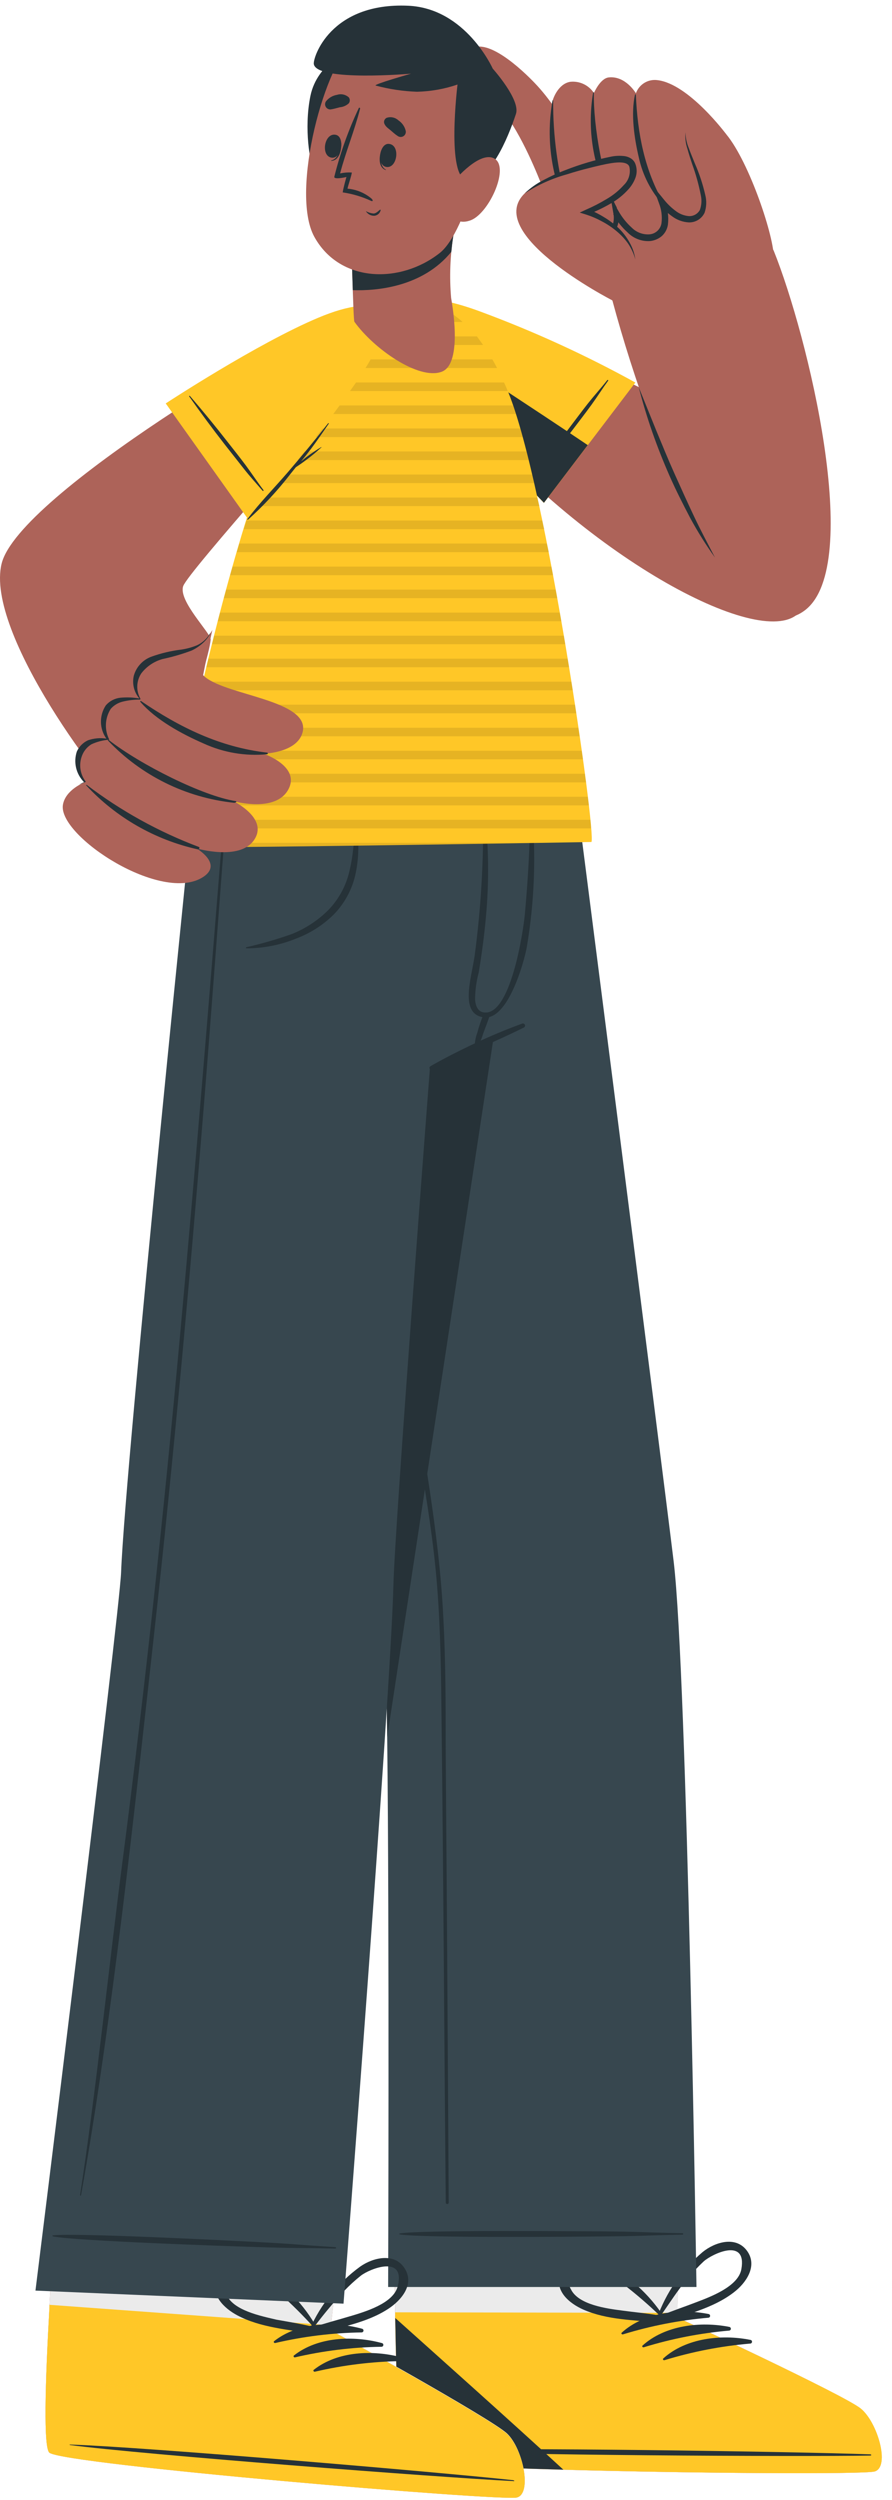 <svg width="80" height="224" viewBox="0 0 80 224" fill="none" xmlns="http://www.w3.org/2000/svg">
<path d="M78.46 221.44C77.084 221.879 37.852 221.375 36.373 220.406C35.804 220.045 35.546 214.328 35.429 207.402V207.189C35.429 205.762 35.384 204.289 35.378 202.803C35.378 202.596 35.378 202.389 35.378 202.189C35.326 192.202 35.481 181.834 35.481 181.834L61.728 182.099L60.934 202.234L60.901 203.035L60.74 207.209V207.635C60.74 207.635 75.656 214.573 77.174 215.8C78.692 217.028 79.835 221.001 78.46 221.44Z" fill="#AD6359"/>
<path d="M78.465 221.44C77.089 221.879 37.857 221.375 36.378 220.406C35.809 220.045 35.551 214.328 35.434 207.402V207.189C35.434 205.762 35.389 204.289 35.383 202.803C35.383 202.596 35.383 202.389 35.383 202.189L60.945 202.26L60.913 203.061L60.751 207.234V207.661C60.751 207.661 75.661 214.573 77.179 215.8C78.697 217.028 79.841 221.001 78.465 221.44Z" fill="#EBEBEB"/>
<path d="M78.465 221.44C77.619 221.711 62.418 221.621 50.519 221.285C43.09 221.085 36.953 220.775 36.378 220.406C35.803 220.038 35.558 214.489 35.441 207.693C35.441 207.596 35.441 207.499 35.441 207.402C35.441 207.305 35.441 207.254 35.441 207.183L60.758 207.234V207.661C60.758 207.661 75.694 214.573 77.205 215.807C78.717 217.041 79.841 221.001 78.465 221.44Z" fill="#FFC727"/>
<path d="M78.041 219.909C71.426 219.663 44.74 219.263 38.183 219.541C38.132 219.541 38.132 219.579 38.183 219.586C44.734 219.973 71.42 220.135 78.035 220.019C78.177 220.019 78.177 219.915 78.041 219.909Z" fill="#263238"/>
<path d="M63.559 207.338C60.975 206.821 57.777 207.176 55.762 209.005C55.684 209.076 55.762 209.185 55.872 209.16C58.37 208.392 60.942 207.892 63.546 207.667C63.585 207.661 63.62 207.642 63.646 207.613C63.672 207.584 63.687 207.547 63.688 207.508C63.69 207.469 63.678 207.431 63.654 207.4C63.631 207.369 63.597 207.347 63.559 207.338Z" fill="#263238"/>
<path d="M65.426 208.494C62.842 207.977 59.645 208.333 57.629 210.161C57.551 210.232 57.629 210.342 57.739 210.316C60.228 209.549 62.792 209.049 65.388 208.823C65.427 208.822 65.465 208.806 65.495 208.779C65.524 208.752 65.543 208.715 65.547 208.675C65.552 208.636 65.542 208.596 65.52 208.562C65.498 208.529 65.465 208.505 65.426 208.494Z" fill="#263238"/>
<path d="M67.286 209.651C64.702 209.134 61.504 209.489 59.488 211.317C59.411 211.388 59.488 211.498 59.598 211.472C62.096 210.707 64.669 210.209 67.273 209.986C67.317 209.988 67.361 209.972 67.393 209.942C67.426 209.911 67.445 209.869 67.447 209.825C67.449 209.78 67.433 209.737 67.403 209.704C67.372 209.672 67.33 209.652 67.286 209.651Z" fill="#263238"/>
<path d="M67.02 201.705C66.013 200.283 64.1 200.897 63.002 201.795C61.145 203.372 59.737 205.411 58.919 207.706C58.915 207.716 58.913 207.726 58.914 207.737C58.915 207.748 58.919 207.758 58.924 207.767C58.93 207.776 58.938 207.783 58.947 207.788C58.956 207.793 58.967 207.796 58.978 207.796C58.978 207.997 59.158 208.21 59.385 208.126C61.542 207.357 63.945 206.834 65.806 205.4C66.891 204.579 67.97 203.055 67.02 201.705ZM62.414 206.291C61.361 206.698 60.295 207.047 59.262 207.486C60.063 206.336 60.806 205.161 61.723 204.088C62.158 203.57 62.624 203.078 63.118 202.615C63.907 201.924 66.995 200.464 66.491 203.313C66.219 204.883 63.674 205.813 62.414 206.291Z" fill="#263238"/>
<path d="M52.314 206.937C54.446 207.88 56.914 207.867 59.194 208.119C59.427 208.119 59.549 207.893 59.511 207.699C59.521 207.696 59.53 207.691 59.538 207.683C59.545 207.676 59.551 207.667 59.555 207.657C59.558 207.647 59.56 207.637 59.559 207.626C59.558 207.615 59.555 207.605 59.549 207.596C58.221 205.554 56.381 203.895 54.213 202.783C52.921 202.137 50.932 202.008 50.286 203.623C49.64 205.238 51.067 206.388 52.314 206.937ZM51.164 205.064C50.027 202.409 53.367 203.126 54.285 203.617C54.877 203.945 55.445 204.317 55.983 204.728C57.09 205.585 58.151 206.499 59.162 207.467C58.051 207.273 56.933 207.183 55.816 207.028C54.485 206.853 51.823 206.53 51.177 205.064H51.164Z" fill="#263238"/>
<path d="M50.527 221.285C43.098 221.085 36.961 220.775 36.386 220.406C35.811 220.038 35.566 214.489 35.449 207.693C38.485 210.413 46.056 217.163 50.527 221.285Z" fill="#263238"/>
<path d="M27.426 68.822C27.426 68.822 33.317 135.115 34.273 140.173C34.499 141.329 34.635 147.596 34.726 155.645C34.926 173.222 34.81 204.915 34.81 204.915H62.465C62.465 204.915 61.644 150.005 60.417 139.895C59.19 129.785 51.373 68.835 51.373 68.835L27.426 68.822Z" fill="#37474F"/>
<path d="M61.213 200.096C56.898 200.006 58.138 199.973 53.823 199.928C51.711 199.928 37.834 199.792 35.858 200.115C35.846 200.115 35.834 200.12 35.826 200.129C35.817 200.137 35.812 200.149 35.812 200.161C35.812 200.173 35.817 200.184 35.826 200.193C35.834 200.201 35.846 200.206 35.858 200.206C37.834 200.529 51.711 200.413 53.823 200.387C58.138 200.348 56.898 200.316 61.213 200.225C61.23 200.225 61.247 200.218 61.259 200.206C61.271 200.194 61.278 200.178 61.278 200.161C61.278 200.143 61.271 200.127 61.259 200.115C61.247 200.103 61.23 200.096 61.213 200.096Z" fill="#263238"/>
<path d="M40.063 168.707C40.029 164.693 39.998 160.681 39.973 156.672C39.973 152.796 39.973 148.92 39.766 145.044C39.391 137.182 37.828 129.456 36.665 121.685C35.502 113.913 34.585 106.11 33.726 98.299C32.763 89.54 31.917 80.76 31.019 71.994C31.019 71.936 30.916 71.936 30.922 71.994C32.214 87.653 33.681 103.306 35.845 118.868C36.387 122.744 36.977 126.607 37.615 130.457C38.261 134.333 38.907 138.261 39.21 142.208C39.514 146.155 39.559 149.96 39.598 153.836C39.645 157.85 39.686 161.859 39.721 165.865C39.805 174.766 39.889 188.475 39.979 197.376C39.986 197.407 40.003 197.434 40.027 197.453C40.051 197.472 40.081 197.483 40.111 197.483C40.142 197.483 40.172 197.472 40.196 197.453C40.221 197.434 40.237 197.407 40.244 197.376C40.192 189.392 40.121 176.646 40.063 168.707Z" fill="#263238"/>
<path d="M21.594 68.822C21.594 68.822 33.319 135.115 34.275 140.173C34.501 141.329 34.636 147.596 34.727 155.645L47.944 68.822H21.594Z" fill="#263238"/>
<path d="M46.348 223.778C44.946 224.121 5.844 220.833 4.435 219.767C3.893 219.366 4.041 213.643 4.435 206.73C4.435 206.659 4.435 206.582 4.435 206.511C4.513 205.09 4.597 203.623 4.7 202.137L4.739 201.491C5.385 191.524 6.283 181.194 6.283 181.194L32.44 183.352L30.224 203.378L30.14 204.172L29.688 208.326L29.642 208.752C29.642 208.752 44.042 216.705 45.469 218.042C46.897 219.379 47.75 223.436 46.348 223.778Z" fill="#AD6359"/>
<path d="M46.348 223.778C44.946 224.121 5.844 220.833 4.435 219.767C3.893 219.366 4.041 213.643 4.435 206.731C4.435 206.659 4.435 206.582 4.435 206.511C4.513 205.09 4.597 203.623 4.7 202.137L4.739 201.491L30.224 203.371L30.14 204.166L29.688 208.32L29.642 208.746C29.642 208.746 44.042 216.698 45.469 218.036C46.897 219.373 47.75 223.436 46.348 223.778Z" fill="#EBEBEB"/>
<path d="M46.348 223.779C44.946 224.121 5.844 220.833 4.435 219.767C3.893 219.366 4.041 213.643 4.435 206.731C4.435 206.66 4.435 206.582 4.435 206.511L29.688 208.352L29.642 208.778C29.642 208.778 44.042 216.731 45.469 218.068C46.897 219.405 47.75 223.436 46.348 223.779Z" fill="#FFC727"/>
<path d="M46.008 222.222C39.432 221.504 12.836 219.243 6.279 219.03C6.228 219.03 6.221 219.069 6.279 219.075C12.778 219.928 39.394 221.976 46.002 222.305C46.163 222.338 46.176 222.26 46.008 222.222Z" fill="#263238"/>
<path d="M32.479 208.656C29.895 207.958 26.724 208.087 24.585 209.767C24.501 209.831 24.585 209.954 24.682 209.935C27.225 209.342 29.824 209.023 32.434 208.985C32.475 208.985 32.514 208.97 32.544 208.943C32.574 208.917 32.594 208.88 32.6 208.84C32.605 208.8 32.596 208.759 32.574 208.725C32.552 208.691 32.518 208.667 32.479 208.656Z" fill="#263238"/>
<path d="M34.26 209.941C31.676 209.243 28.498 209.373 26.36 211.052C26.282 211.117 26.36 211.24 26.457 211.22C28.999 210.628 31.598 210.309 34.209 210.271C34.25 210.272 34.29 210.258 34.322 210.232C34.353 210.206 34.374 210.169 34.38 210.129C34.387 210.088 34.378 210.047 34.356 210.012C34.334 209.978 34.3 209.952 34.26 209.941Z" fill="#263238"/>
<path d="M36.038 211.227C33.453 210.529 30.275 210.658 28.137 212.338C28.059 212.402 28.137 212.525 28.24 212.506C30.783 211.912 33.382 211.594 35.992 211.556C36.033 211.556 36.072 211.541 36.102 211.514C36.133 211.488 36.152 211.451 36.158 211.411C36.163 211.371 36.154 211.33 36.132 211.296C36.11 211.262 36.076 211.238 36.038 211.227Z" fill="#263238"/>
<path d="M36.315 203.287C35.417 201.795 33.466 202.267 32.303 203.087C30.328 204.524 28.767 206.459 27.781 208.694C27.781 208.746 27.781 208.778 27.833 208.791C27.827 208.842 27.833 208.893 27.85 208.94C27.868 208.988 27.896 209.031 27.933 209.066C27.971 209.1 28.015 209.125 28.064 209.14C28.113 209.154 28.164 209.156 28.214 209.147C30.417 208.533 32.859 208.152 34.81 206.879C35.998 206.11 37.181 204.696 36.315 203.287ZM31.399 207.532C30.32 207.861 29.235 208.132 28.169 208.501C29.011 207.379 29.91 206.301 30.863 205.271C31.331 204.781 31.831 204.323 32.361 203.901C33.195 203.255 36.373 202.021 35.675 204.831C35.307 206.395 32.697 207.144 31.412 207.532H31.399Z" fill="#263238"/>
<path d="M21.293 207.46C23.354 208.552 25.815 208.714 28.07 209.121C28.302 209.166 28.444 208.927 28.418 208.733C28.428 208.73 28.438 208.724 28.445 208.717C28.453 208.71 28.459 208.701 28.462 208.691C28.466 208.681 28.468 208.67 28.467 208.66C28.466 208.649 28.462 208.639 28.457 208.63C27.281 206.499 25.563 204.716 23.477 203.462C22.249 202.745 20.247 202.454 19.504 204.017C18.761 205.581 20.091 206.821 21.293 207.46ZM20.279 205.522C19.329 202.79 22.611 203.74 23.509 204.295C24.074 204.669 24.614 205.082 25.124 205.529C26.167 206.463 27.161 207.45 28.102 208.488C27.004 208.216 25.899 208.042 24.794 207.842C23.464 207.525 20.815 207.021 20.279 205.51V205.522Z" fill="#263238"/>
<path d="M30.809 206.408L3.18 205.238C3.18 205.238 10.725 144.605 10.861 140.864C11.222 131.174 17.65 68.777 17.65 68.777H51.397C51.397 68.777 49.265 83.19 45.628 92.324C43.18 93.181 40.817 94.262 38.568 95.554C38.568 95.554 35.402 136.827 35.286 141.976C35.028 152.169 30.809 206.408 30.809 206.408Z" fill="#37474F"/>
<path d="M30.071 201.343C25.768 201.072 27.009 201.091 22.693 200.865C20.587 200.755 6.724 200.051 4.741 200.29C4.696 200.29 4.696 200.367 4.741 200.38C6.679 200.787 20.574 201.259 22.68 201.324C26.996 201.466 25.762 201.382 30.077 201.472C30.094 201.471 30.11 201.464 30.122 201.451C30.133 201.438 30.139 201.421 30.138 201.404C30.138 201.387 30.13 201.371 30.117 201.36C30.105 201.348 30.088 201.342 30.071 201.343Z" fill="#263238"/>
<path d="M20.125 72.498C18.872 88.215 17.587 103.939 16.146 119.656C14.706 135.373 13.02 151.155 10.978 166.847C9.835 175.6 8.543 187.945 7.18 196.679C7.18 196.737 7.257 196.763 7.27 196.679C10.054 181.175 12.102 161.898 13.84 146.233C15.578 130.567 17.005 114.856 18.278 99.146C18.995 90.257 19.641 81.361 20.326 72.472C20.332 72.388 20.171 72.388 20.125 72.498Z" fill="#263238"/>
<path d="M46.824 91.717C43.962 92.765 41.197 94.062 38.562 95.593C38.539 95.603 38.522 95.622 38.514 95.645C38.505 95.668 38.506 95.693 38.516 95.715C38.527 95.738 38.545 95.755 38.568 95.763C38.591 95.772 38.617 95.771 38.639 95.761C41.423 94.566 44.259 93.422 46.972 92.072C47.02 92.052 47.057 92.015 47.076 91.967C47.096 91.92 47.096 91.867 47.076 91.82C47.056 91.773 47.019 91.736 46.971 91.716C46.924 91.697 46.871 91.697 46.824 91.717Z" fill="#263238"/>
<path d="M47.711 72.614C47.711 72.517 47.537 72.498 47.537 72.614C47.537 75.915 47.35 78.823 47.072 81.917C46.943 83.351 45.78 91.271 43.299 90.696C42.886 90.599 42.653 90.186 42.608 89.559C42.613 88.739 42.723 87.922 42.937 87.13C43.209 85.47 43.435 83.81 43.583 82.13C43.872 79.01 43.837 75.869 43.48 72.757C43.475 72.739 43.464 72.724 43.45 72.713C43.435 72.702 43.417 72.696 43.399 72.696C43.381 72.696 43.363 72.702 43.349 72.713C43.334 72.724 43.324 72.739 43.319 72.757C43.392 77.076 43.139 81.395 42.563 85.677C42.253 87.737 41.213 90.844 43.37 91.155C45.528 91.465 46.988 86.284 47.246 84.863C47.932 80.817 48.088 76.7 47.711 72.614Z" fill="#263238"/>
<path d="M43.363 90.896C43.139 91.429 42.954 91.978 42.807 92.537C42.644 92.968 42.566 93.426 42.575 93.887C42.575 93.978 42.698 93.984 42.743 93.926C43 93.526 43.196 93.091 43.324 92.634C43.512 92.124 43.712 91.62 43.886 91.103C43.914 91.034 43.913 90.956 43.883 90.888C43.853 90.819 43.797 90.765 43.728 90.738C43.659 90.71 43.581 90.712 43.513 90.742C43.444 90.771 43.391 90.827 43.363 90.896Z" fill="#263238"/>
<path d="M32.113 75.205C32.121 74.86 32.086 74.515 32.01 74.178C32.005 74.168 31.997 74.16 31.988 74.155C31.979 74.149 31.968 74.146 31.958 74.146C31.947 74.146 31.937 74.149 31.928 74.155C31.919 74.16 31.911 74.168 31.906 74.178C31.838 74.47 31.799 74.769 31.79 75.069C31.79 75.412 31.712 75.715 31.674 76.09C31.602 76.789 31.481 77.482 31.312 78.164C30.997 79.451 30.341 80.629 29.413 81.574C28.486 82.486 27.389 83.204 26.183 83.687C24.848 84.159 23.487 84.554 22.106 84.869C22.093 84.869 22.079 84.874 22.07 84.884C22.06 84.894 22.055 84.907 22.055 84.921C22.055 84.934 22.06 84.948 22.07 84.957C22.079 84.967 22.093 84.972 22.106 84.972C23.635 84.969 25.148 84.671 26.564 84.094C27.818 83.623 28.96 82.895 29.916 81.956C30.871 80.985 31.541 79.772 31.855 78.448C32.013 77.765 32.103 77.068 32.126 76.368C32.144 75.98 32.14 75.592 32.113 75.205Z" fill="#263238"/>
<path d="M65.142 12.039C67.222 14.552 69.483 21.341 69.399 23.195C69.315 25.049 57.887 29.261 56.272 28.254C54.657 27.246 48.3 18.267 48.242 14.94C48.184 11.613 62.984 9.442 65.142 12.039Z" fill="#AD6359"/>
<path d="M47.946 7.427C46.9 6.335 43.515 3.073 42.01 4.545C41.066 5.463 43.34 7.976 44.297 8.971C46.267 11.012 47.791 14.623 48.502 16.387C49.212 18.15 52.539 14.668 52.539 14.668C52.539 14.668 50.679 10.262 47.946 7.427Z" fill="#AD6359"/>
<path d="M50.721 18.357C50.721 18.357 51.89 21.496 53.796 21.425C55.702 21.354 55.217 18.654 55.191 18.46C55.249 18.628 56.399 21.483 58.312 21.219C60.224 20.954 59.41 18.299 59.352 18.131C59.455 18.266 60.928 20.069 62.33 19.532C64.746 18.615 61.122 13.919 61.471 11.858C61.471 11.858 65.036 12.058 65.14 12.039C65.14 12.039 61.781 7.517 58.971 7.181C58.562 7.124 58.145 7.21 57.793 7.424C57.44 7.639 57.171 7.968 57.032 8.357C57.032 8.357 56.109 6.774 54.597 6.936C53.822 7.019 53.266 8.337 53.266 8.337C53.04 7.989 52.721 7.711 52.346 7.533C51.971 7.355 51.554 7.285 51.141 7.33C50.075 7.504 49.545 8.835 49.487 9.352C49.035 13.305 50.721 18.357 50.721 18.357Z" fill="#AD6359"/>
<path d="M49.611 8.99C49.611 8.99 49.566 8.99 49.559 8.99C48.977 12.201 49.385 15.513 50.728 18.486C50.774 18.577 50.942 18.544 50.909 18.434C50.023 15.366 49.586 12.184 49.611 8.99Z" fill="#263238"/>
<path d="M53.261 8.292C53.261 8.253 53.203 8.253 53.197 8.292C52.595 11.838 53.282 15.482 55.135 18.564C55.206 18.674 55.374 18.699 55.303 18.564C54.121 16.419 53.197 11.283 53.261 8.292Z" fill="#263238"/>
<path d="M59.573 18.299C57.803 15.262 57.176 11.968 57.028 8.486C57.028 8.441 56.963 8.447 56.95 8.486C56.563 10.211 56.892 12.414 57.293 14.113C57.636 15.693 58.386 17.156 59.47 18.357C59.502 18.409 59.573 18.363 59.573 18.299Z" fill="#263238"/>
<path d="M50.723 18.357C51.004 18.937 51.337 19.491 51.718 20.011C52.067 20.532 52.549 20.951 53.113 21.225C53.381 21.328 53.678 21.328 53.946 21.225C54.221 21.127 54.465 20.96 54.657 20.741C54.826 20.505 54.945 20.237 55.005 19.954C55.065 19.67 55.065 19.377 55.006 19.093L54.767 17.698L55.477 18.925C55.788 19.474 56.185 19.969 56.653 20.392C56.857 20.599 57.104 20.761 57.376 20.866C57.647 20.97 57.938 21.016 58.229 20.999C58.5 20.983 58.757 20.873 58.957 20.69C59.157 20.506 59.288 20.26 59.327 19.991C59.402 19.387 59.325 18.774 59.101 18.208L58.526 16.632L59.579 17.924C59.872 18.285 60.209 18.608 60.581 18.887C60.926 19.16 61.344 19.326 61.782 19.365C61.98 19.374 62.176 19.328 62.35 19.232C62.523 19.136 62.666 18.994 62.764 18.822C62.916 18.409 62.95 17.961 62.861 17.53C62.676 16.577 62.417 15.639 62.086 14.726C61.931 14.261 61.776 13.79 61.647 13.312C61.488 12.842 61.431 12.345 61.479 11.852C61.487 12.34 61.588 12.822 61.776 13.273C61.944 13.732 62.131 14.184 62.318 14.642C62.719 15.556 63.033 16.506 63.255 17.478C63.388 18.001 63.365 18.551 63.191 19.061C63.064 19.329 62.862 19.553 62.61 19.707C62.357 19.861 62.065 19.937 61.769 19.927C61.223 19.896 60.699 19.702 60.264 19.371C59.844 19.07 59.464 18.716 59.134 18.318L59.612 18.034C59.89 18.696 59.99 19.42 59.902 20.133C59.843 20.53 59.647 20.894 59.347 21.16C59.048 21.409 58.681 21.562 58.294 21.6C57.924 21.623 57.554 21.566 57.209 21.433C56.863 21.3 56.55 21.095 56.291 20.831C55.772 20.365 55.335 19.815 54.999 19.203L55.471 19.035C55.531 19.389 55.514 19.753 55.42 20.099C55.327 20.446 55.159 20.769 54.928 21.044C54.679 21.304 54.368 21.495 54.024 21.6C53.673 21.708 53.295 21.68 52.964 21.522C52.37 21.197 51.88 20.712 51.55 20.12C51.208 19.566 50.931 18.974 50.723 18.357Z" fill="#263238"/>
<path d="M54.923 26.916C54.923 26.916 42.604 20.618 47.429 17.013C48.857 15.941 56.021 13.247 56.59 14.675C57.326 16.516 54.542 18.202 52.63 18.977C52.63 18.977 57.119 20.534 56.971 23.977C56.934 24.608 56.722 25.217 56.361 25.735C56 26.254 55.502 26.663 54.923 26.916Z" fill="#AD6359"/>
<path d="M47.047 17.336C47.555 16.847 48.135 16.438 48.765 16.122C49.392 15.788 50.039 15.494 50.703 15.243C52.022 14.725 53.384 14.323 54.773 14.042C55.142 13.964 55.521 13.942 55.897 13.977C56.124 13.991 56.346 14.057 56.543 14.171C56.646 14.23 56.737 14.307 56.814 14.397C56.891 14.487 56.95 14.59 56.989 14.7C57.137 15.098 57.137 15.537 56.989 15.934C56.853 16.297 56.651 16.632 56.395 16.923C55.908 17.474 55.328 17.935 54.683 18.286C54.061 18.641 53.413 18.948 52.745 19.203V18.744C53.251 18.942 53.737 19.186 54.198 19.474C54.661 19.754 55.094 20.081 55.49 20.45C55.88 20.829 56.211 21.265 56.472 21.742C56.736 22.207 56.91 22.718 56.982 23.247C56.846 22.744 56.627 22.266 56.336 21.832C56.039 21.413 55.687 21.035 55.29 20.708C54.891 20.375 54.458 20.085 53.998 19.843C53.551 19.596 53.081 19.393 52.596 19.235L51.995 19.048L52.577 18.777C53.207 18.504 53.817 18.189 54.405 17.834C54.985 17.499 55.509 17.073 55.955 16.574C56.169 16.367 56.327 16.109 56.413 15.824C56.498 15.539 56.51 15.237 56.446 14.946C56.304 14.494 55.535 14.513 54.883 14.61C54.23 14.707 53.539 14.881 52.861 15.049C52.183 15.217 51.517 15.405 50.852 15.618C49.502 15.99 48.218 16.57 47.047 17.336Z" fill="#263238"/>
<path d="M40.743 35.831C51.635 49.275 67.468 57.983 71.376 55.147C75.285 52.311 62.113 37.466 61.887 37.246C61.118 36.51 55.291 33.48 44.709 29.022C34.328 24.649 35.879 29.83 40.743 35.831Z" fill="#AD6359"/>
<path d="M56.984 34.274L48.78 45.063C48.78 45.063 41.894 37.957 38.25 33.254C34.607 28.551 34.968 24.895 43.121 27.931C47.894 29.698 52.527 31.818 56.984 34.274Z" fill="#FFC727"/>
<path d="M48.003 42.588C49.005 41.115 50.051 39.669 51.124 38.254C51.66 37.556 52.177 36.846 52.726 36.154C53.275 35.463 53.901 34.772 54.463 34.061C54.502 34.01 54.58 34.061 54.541 34.113C54.024 34.824 53.559 35.566 53.042 36.277C52.525 36.988 51.957 37.724 51.408 38.447C50.327 39.869 49.214 41.264 48.068 42.634C48.036 42.672 47.945 42.634 48.003 42.588Z" fill="#263238"/>
<path d="M52.711 39.882L48.784 45.05C48.784 45.05 41.897 37.944 38.254 33.241L37.905 32.782L37.757 32.569L37.53 32.239C37.337 31.955 37.162 31.677 37.007 31.406C36.949 31.309 36.897 31.212 36.846 31.115C36.576 30.625 36.36 30.108 36.2 29.572C36.152 29.406 36.115 29.238 36.09 29.068C36.09 28.984 36.09 28.906 36.09 28.829C39.669 31.309 48.067 36.742 52.711 39.882Z" fill="#263238"/>
<path d="M53.041 75.444C53.041 75.444 15.657 76.09 15.438 75.858C14.856 75.212 22.408 36.716 30.218 28.784C32.977 25.98 38.668 27.123 39.618 27.582C41.807 28.641 43.868 30.928 45.593 35.166C49.043 43.642 53.513 74.837 53.041 75.444Z" fill="#FFC727"/>
<path opacity="0.1" d="M41.486 28.848H30.162L30.22 28.784C30.483 28.517 30.776 28.281 31.092 28.079H40.491C40.843 28.308 41.176 28.565 41.486 28.848ZM42.733 30.14H29.096C28.915 30.379 28.74 30.637 28.566 30.909H43.327C43.14 30.637 42.946 30.398 42.778 30.14H42.733ZM44.141 32.201H27.784C27.642 32.453 27.5 32.711 27.364 32.976H44.58C44.445 32.711 44.303 32.446 44.154 32.201H44.141ZM45.194 34.268H26.712L26.344 35.037H45.536C45.433 34.772 45.323 34.514 45.207 34.275L45.194 34.268ZM46.014 36.329H25.775L25.446 37.097H46.279C46.195 36.858 46.111 36.574 46.008 36.329H46.014ZM46.66 38.389H24.922C24.826 38.648 24.722 38.9 24.619 39.165H46.886L46.66 38.389ZM47.216 40.45H24.141C24.05 40.709 23.953 40.961 23.863 41.225H47.423C47.341 40.963 47.276 40.704 47.229 40.45H47.216ZM47.72 42.517H23.398C23.308 42.769 23.224 43.028 23.14 43.286H47.894L47.72 42.517ZM48.185 44.578H22.752C22.668 44.83 22.59 45.089 22.506 45.347H48.398C48.308 45.089 48.256 44.83 48.198 44.611L48.185 44.578ZM48.624 46.639H22.106C22.022 46.891 21.944 47.149 21.867 47.414H48.831C48.747 47.156 48.695 46.897 48.637 46.639H48.624ZM49.044 48.7H21.46C21.382 48.958 21.305 49.217 21.234 49.475H49.238L49.044 48.7ZM49.445 50.767H20.853C20.775 51.025 20.704 51.277 20.633 51.536H49.6C49.554 51.277 49.509 51.019 49.458 50.767H49.445ZM49.826 52.828H20.278C20.207 53.086 20.136 53.344 20.071 53.596H49.981C49.936 53.338 49.884 53.086 49.839 52.828H49.826ZM50.194 54.888H19.729C19.658 55.147 19.593 55.405 19.528 55.663H50.343C50.304 55.405 50.259 55.147 50.207 54.888H50.194ZM50.562 56.956H19.192C19.134 57.214 19.07 57.466 19.005 57.724H50.698C50.659 57.472 50.614 57.214 50.575 56.956H50.562ZM50.898 59.016H18.682C18.624 59.275 18.559 59.533 18.501 59.785H51.04C51.002 59.533 50.956 59.275 50.911 59.016H50.898ZM51.234 61.077H18.191C18.133 61.342 18.075 61.6 18.01 61.852H51.37C51.331 61.594 51.292 61.342 51.247 61.077H51.234ZM51.563 63.138H17.72C17.661 63.396 17.603 63.661 17.545 63.913H51.686C51.648 63.661 51.609 63.403 51.576 63.138H51.563ZM51.867 65.205H17.261C17.209 65.463 17.151 65.722 17.099 65.974H51.983L51.867 65.205ZM52.164 67.266H16.822C16.77 67.531 16.718 67.782 16.667 68.034H52.287C52.248 67.782 52.216 67.524 52.177 67.266H52.164ZM52.449 69.326H16.415C16.354 69.594 16.303 69.852 16.26 70.102H52.565C52.532 69.85 52.468 69.591 52.468 69.326H52.449ZM52.707 71.387H16.021C15.969 71.659 15.924 71.917 15.879 72.162H52.817C52.791 71.917 52.759 71.659 52.72 71.387H52.707ZM52.946 73.454H15.646C15.601 73.732 15.568 73.991 15.53 74.223H52.998C53.011 73.997 52.985 73.739 52.959 73.454H52.946ZM15.4 75.515C15.372 75.627 15.372 75.745 15.4 75.858C15.575 76.032 38.76 75.677 48.637 75.515H15.4Z" fill="#030402"/>
<path d="M32.35 33.447C29.831 36.904 16.911 51.187 16.433 52.511C15.955 53.835 18.946 56.762 18.894 57.311C18.7 59.546 13.874 74.417 11.943 72.905C9.398 70.915 -1.378 56.665 0.147 50.495C1.672 44.326 26.833 29.513 30.826 28.228C34.818 26.942 34.837 30.037 32.35 33.447Z" fill="#AD6359"/>
<path d="M22.202 46.452L14.863 36.148C14.863 36.148 23.074 30.76 28.565 28.46C34.056 26.161 36.763 27.44 31.743 34.539C28.809 38.701 25.623 42.679 22.202 46.452Z" fill="#FFC727"/>
<path d="M17.031 35.476C18.194 36.824 19.324 38.202 20.423 39.61C20.965 40.301 21.514 40.986 22.038 41.69C22.561 42.395 23.078 43.183 23.627 43.906C23.666 43.958 23.588 44.023 23.549 43.971C22.994 43.325 22.399 42.679 21.844 41.968C21.288 41.258 20.72 40.547 20.164 39.836C19.066 38.428 18 36.987 16.973 35.528C16.934 35.489 16.999 35.437 17.031 35.476Z" fill="#263238"/>
<path d="M22.191 46.503C23.315 45.011 24.639 43.68 25.854 42.265C27.068 40.851 28.276 39.391 29.433 37.918C29.433 37.918 29.517 37.918 29.491 37.957C28.954 38.725 28.431 39.501 27.869 40.25C27.591 40.618 27.301 40.98 27.004 41.342L27.436 40.986C27.879 40.654 28.338 40.343 28.812 40.056C28.812 40.056 28.864 40.056 28.812 40.095C28.401 40.475 27.97 40.833 27.52 41.167C27.197 41.413 26.874 41.639 26.532 41.865L26.015 42.511C24.888 43.967 23.631 45.318 22.262 46.548C22.223 46.606 22.152 46.548 22.191 46.503Z" fill="#263238"/>
<path d="M18.262 78.551C19.987 77.382 17.616 76.012 17.616 76.012C17.616 76.012 21.492 77.162 22.784 75.269C24.076 73.377 21.131 71.891 20.924 71.775C21.131 71.839 24.722 72.795 25.846 70.76C26.97 68.725 23.818 67.588 23.611 67.53C23.824 67.53 26.622 67.408 27.125 65.663C27.985 62.672 19.948 62.324 18.217 60.495C18.217 60.495 18.992 56.542 19.057 56.432C18.537 57.319 17.73 58.003 16.77 58.37C15.032 58.861 13.469 59.145 12.765 59.979C12.436 60.343 12.234 60.804 12.187 61.293C12.141 61.781 12.253 62.272 12.507 62.692C12.507 62.692 10.31 62.44 9.373 64.016C8.895 64.824 9.767 66.316 9.767 66.316C9.27 66.28 8.773 66.382 8.33 66.61C7.887 66.838 7.515 67.183 7.255 67.608C6.654 68.771 7.623 70.082 7.623 70.082C7.623 70.082 5.866 70.728 5.64 72.124C5.207 74.921 14.567 81.045 18.262 78.551Z" fill="#AD6359"/>
<path d="M7.774 70.321C7.774 70.321 7.702 70.321 7.728 70.366C10.406 73.251 13.899 75.252 17.741 76.103C17.864 76.103 17.954 75.935 17.825 75.883C14.223 74.526 10.837 72.652 7.774 70.321Z" fill="#263238"/>
<path d="M9.739 66.29C9.735 66.287 9.73 66.284 9.725 66.283C9.72 66.281 9.714 66.281 9.709 66.281C9.703 66.282 9.698 66.284 9.693 66.286C9.689 66.289 9.684 66.292 9.681 66.297C9.678 66.301 9.675 66.306 9.674 66.311C9.672 66.316 9.672 66.322 9.672 66.327C9.673 66.332 9.674 66.338 9.677 66.342C9.68 66.347 9.683 66.351 9.687 66.355C12.673 69.502 16.684 71.48 20.999 71.93C21.147 71.93 21.296 71.801 21.122 71.775C18.227 71.335 12.582 68.512 9.739 66.29Z" fill="#263238"/>
<path d="M23.959 67.434C19.747 66.956 16.11 65.173 12.641 62.808C12.595 62.808 12.557 62.84 12.582 62.879C13.965 64.501 16.336 65.78 18.267 66.62C20.041 67.432 21.997 67.764 23.939 67.582C24.043 67.576 24.043 67.447 23.959 67.434Z" fill="#263238"/>
<path d="M7.537 70.082C7.186 69.729 6.94 69.285 6.826 68.801C6.711 68.316 6.734 67.809 6.891 67.337C7.093 66.892 7.448 66.534 7.892 66.329C8.421 66.146 8.986 66.095 9.539 66.18C9.231 65.746 9.061 65.228 9.053 64.695C9.045 64.162 9.199 63.639 9.494 63.196C9.825 62.816 10.286 62.574 10.786 62.517C11.357 62.462 11.933 62.484 12.498 62.582C12.262 62.305 12.095 61.977 12.008 61.623C11.922 61.27 11.919 60.902 12 60.547C12.107 60.162 12.303 59.808 12.573 59.513C12.842 59.217 13.177 58.99 13.551 58.848C14.43 58.53 15.342 58.313 16.27 58.202C16.747 58.131 17.213 58.003 17.659 57.821C18.14 57.601 18.543 57.241 18.816 56.787C18.867 56.71 18.867 56.787 18.816 56.858C18.635 57.166 18.403 57.441 18.131 57.672C17.848 57.919 17.533 58.125 17.194 58.286C16.353 58.603 15.489 58.856 14.61 59.042C13.839 59.247 13.158 59.701 12.672 60.334C12.45 60.669 12.325 61.059 12.312 61.46C12.298 61.861 12.396 62.259 12.595 62.608C12.595 62.608 12.595 62.692 12.537 62.685C12.021 62.683 11.507 62.744 11.006 62.866C10.59 62.966 10.215 63.191 9.933 63.512C9.672 63.922 9.522 64.392 9.5 64.877C9.477 65.363 9.582 65.845 9.804 66.277C9.247 66.314 8.702 66.455 8.195 66.691C7.867 66.893 7.603 67.184 7.433 67.53C7.24 67.93 7.161 68.375 7.205 68.816C7.25 69.257 7.416 69.678 7.685 70.03C7.688 70.041 7.688 70.052 7.685 70.063C7.685 70.063 7.123 70.295 7.097 70.295C7.239 70.215 7.386 70.144 7.537 70.082Z" fill="#263238"/>
<path d="M39.606 33.312C37.552 34.068 33.534 31.27 31.784 28.829C31.667 28.661 31.551 21.393 31.383 19.959C31.344 19.662 40.666 21.07 40.666 21.07C40.368 22.928 40.298 24.816 40.459 26.69C40.485 26.897 41.59 32.588 39.606 33.312Z" fill="#AD6359"/>
<path d="M40.666 21.07C40.666 21.07 40.563 21.671 40.479 22.562C37.895 25.734 33.747 26.07 31.641 25.999C31.57 23.745 31.486 20.831 31.383 19.959C31.344 19.668 40.666 21.07 40.666 21.07Z" fill="#263238"/>
<path d="M31.419 4.474C31.419 4.474 28.447 5.624 27.84 8.596C27.233 11.567 27.84 14.72 28.085 14.881C28.331 15.043 31.419 4.474 31.419 4.474Z" fill="#263238"/>
<path d="M43.42 8.312C44.182 11.587 41.87 20.754 39.441 22.666C35.926 25.444 30.474 25.366 28.187 21.212C25.978 17.188 29.208 5.301 31.889 3.589C35.83 1.077 42.277 3.467 43.42 8.312Z" fill="#AD6359"/>
<path d="M34.206 13.46C34.206 13.46 34.251 13.499 34.245 13.525C34.116 14.171 34.071 14.901 34.613 15.211C34.613 15.211 34.613 15.25 34.613 15.243C33.915 15.024 33.98 14.035 34.206 13.46Z" fill="#263238"/>
<path d="M34.882 12.892C35.922 12.989 35.644 15.056 34.688 14.965C33.732 14.875 34.016 12.808 34.882 12.892Z" fill="#263238"/>
<path d="M30.601 12.821C30.601 12.821 30.549 12.821 30.543 12.872C30.485 13.518 30.31 14.235 29.703 14.377V14.416C30.427 14.403 30.646 13.434 30.601 12.821Z" fill="#263238"/>
<path d="M30.113 12.078C29.092 11.871 28.75 13.925 29.699 14.119C30.649 14.313 30.966 12.252 30.113 12.078Z" fill="#263238"/>
<path d="M34.062 18.803C33.894 18.938 33.719 19.132 33.487 19.132C33.248 19.107 33.017 19.033 32.809 18.913C32.888 19.048 33.003 19.158 33.141 19.232C33.278 19.306 33.434 19.341 33.59 19.332C33.726 19.316 33.854 19.256 33.954 19.162C34.053 19.068 34.121 18.944 34.146 18.809C34.146 18.809 34.088 18.77 34.062 18.803Z" fill="#263238"/>
<path d="M31.071 15.857C31.071 15.857 30.799 16.787 30.735 17.239C31.613 17.368 32.468 17.622 33.274 17.995C33.461 18.086 33.487 17.924 33.274 17.756C32.673 17.268 31.939 16.971 31.168 16.904C31.168 16.774 31.613 15.476 31.542 15.456C31.194 15.436 30.843 15.465 30.502 15.54C31.006 13.602 31.794 11.716 32.298 9.726C32.298 9.655 32.214 9.617 32.182 9.675C31.25 11.648 30.514 13.708 29.986 15.825C29.902 16.109 30.877 15.909 31.071 15.857Z" fill="#263238"/>
<path d="M35.672 12.188C35.427 12.033 35.233 11.845 35.026 11.671C34.82 11.496 34.548 11.335 34.451 11.025C34.431 10.931 34.442 10.834 34.485 10.748C34.527 10.662 34.597 10.594 34.684 10.553C34.866 10.494 35.06 10.485 35.247 10.527C35.433 10.569 35.605 10.661 35.743 10.792C36.07 11.011 36.3 11.346 36.389 11.729C36.406 11.819 36.396 11.912 36.36 11.996C36.324 12.08 36.263 12.151 36.186 12.201C36.109 12.25 36.019 12.275 35.927 12.273C35.836 12.271 35.747 12.241 35.672 12.188Z" fill="#263238"/>
<path d="M29.662 9.804C29.946 9.759 30.205 9.681 30.483 9.61C30.782 9.585 31.064 9.459 31.284 9.255C31.341 9.179 31.372 9.086 31.372 8.99C31.372 8.894 31.341 8.801 31.284 8.725C31.142 8.596 30.969 8.507 30.781 8.468C30.594 8.428 30.399 8.439 30.218 8.499C29.829 8.564 29.48 8.771 29.236 9.08C29.187 9.153 29.159 9.239 29.157 9.326C29.154 9.414 29.176 9.501 29.221 9.577C29.265 9.652 29.33 9.714 29.409 9.754C29.487 9.794 29.575 9.812 29.662 9.804Z" fill="#263238"/>
<path d="M41.899 16.141C39.999 15.954 41.033 7.575 41.033 7.575C39.861 7.975 38.634 8.192 37.396 8.221C36.145 8.177 34.903 7.991 33.694 7.666C33.436 7.569 36.866 6.6 36.866 6.6C36.866 6.6 28.43 7.336 28.145 5.747C28.042 5.198 29.612 0.198 36.614 0.514C41.782 0.747 44.192 6.148 44.192 6.148C44.192 6.148 46.705 8.945 46.272 10.211C45.536 12.433 43.914 16.341 41.899 16.141Z" fill="#263238"/>
<path d="M40.748 16.186C40.748 16.186 43.106 13.37 44.404 14.248C45.703 15.127 43.758 19.32 42.092 19.778C41.884 19.85 41.664 19.88 41.445 19.865C41.225 19.85 41.011 19.791 40.815 19.692C40.619 19.592 40.445 19.454 40.304 19.286C40.163 19.118 40.056 18.922 39.992 18.712L40.748 16.186Z" fill="#AD6359"/>
<path d="M72.215 54.662C77.46 50.612 72.447 30.049 69.398 22.478C68.5 20.25 54.256 24.416 54.921 26.916C58.726 41.057 66.472 59.1 72.215 54.662Z" fill="#AD6359"/>
<path d="M57.277 34.675L58.847 38.551C59.383 39.843 59.907 41.135 60.488 42.427C61.069 43.719 61.631 44.966 62.226 46.225C62.82 47.485 63.479 48.719 64.125 49.959C63.308 48.821 62.563 47.632 61.896 46.4C61.25 45.166 60.604 43.9 60.042 42.621C59.48 41.342 58.963 40.037 58.498 38.706C58.033 37.375 57.633 36.038 57.277 34.675Z" fill="#263238"/>
</svg>
